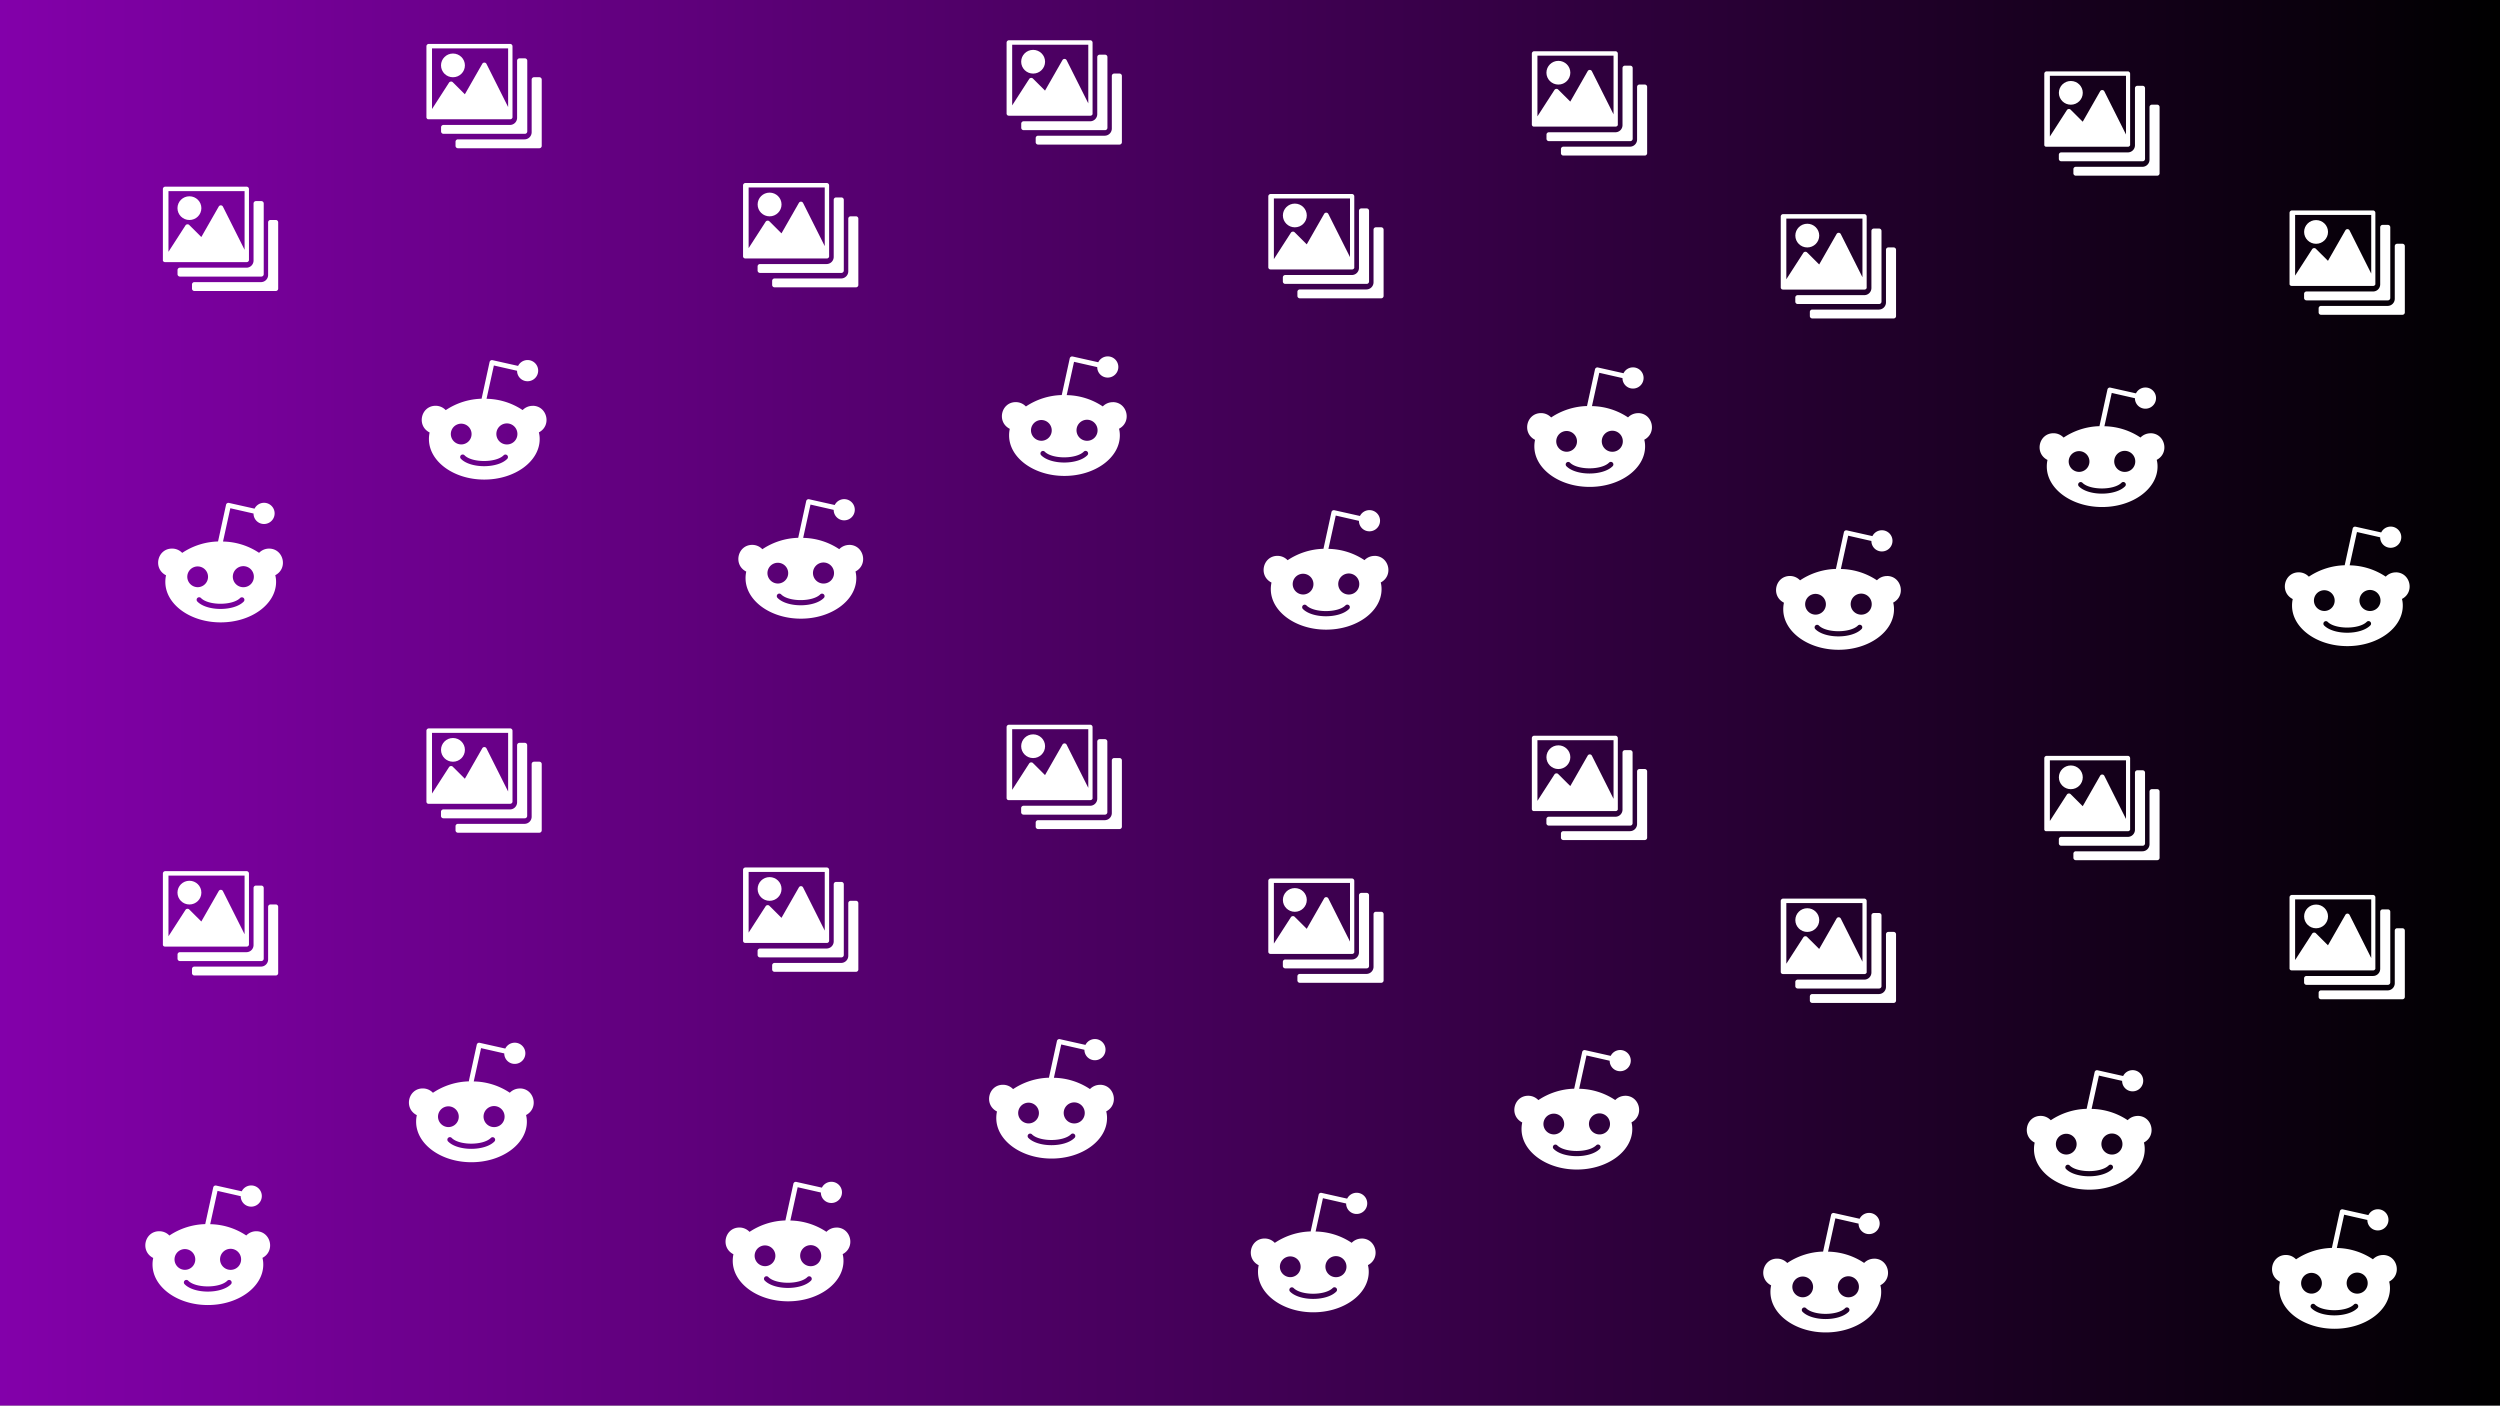 <svg xmlns="http://www.w3.org/2000/svg" xmlns:xlink="http://www.w3.org/1999/xlink" viewBox="0 0 1366 768"><rect x="0" y="0" width="1366" height="768" fill="#808080" stroke="none"/><defs><style>.cls-1{fill:url(#linear-gradient);}.cls-2{fill:#fff;}</style><linearGradient id="linear-gradient" y1="384" x2="1366" y2="384" gradientUnits="userSpaceOnUse"><stop offset="0" stop-color="#fff"/><stop offset="0" stop-color="#8300aa"/><stop offset="1"/></linearGradient></defs><title>Asset 3</title><g id="Layer_2" data-name="Layer 2"><g id="Layer_1-2" data-name="Layer 1"><rect class="cls-1" width="1366" height="768"/><path class="cls-2" d="M134.79,102H90.31A1.3,1.3,0,0,0,89,103.3V142a.79.79,0,0,0,0,.13,1.11,1.11,0,0,0,0,.25.88.88,0,0,0,.1.22,1.37,1.37,0,0,0,.13.2,1.21,1.21,0,0,0,.2.19l.09.09a.38.38,0,0,0,.1,0,1.22,1.22,0,0,0,.24.1l.26.05.11,0H134.8a1.42,1.42,0,0,0,.54-.12h0a.88.88,0,0,0,.15-.12.92.92,0,0,0,.22-.17.9.9,0,0,0,.14-.2,1.48,1.48,0,0,0,.13-.21,1.26,1.26,0,0,0,.05-.28,1,1,0,0,0,0-.17V103.29A1.3,1.3,0,0,0,134.79,102Zm-1.14,34.5-11.84-23.59a1.3,1.3,0,0,0-2.29-.06L110,129.51l-6.59-6.57a1.27,1.27,0,0,0-1.06-.37,1.31,1.31,0,0,0-1,.58l-9.3,14.43V104.43h41.59V136.5Z"/><ellipse class="cls-2" cx="103.5" cy="113.73" rx="6.53" ry="6.48"/><path class="cls-2" d="M150.69,120.19H147.8a1.3,1.3,0,0,0-1.3,1.3v28.77a3.91,3.91,0,0,1-3.92,3.89H106.21a1.3,1.3,0,0,0-1.31,1.29v2.26a1.31,1.31,0,0,0,1.31,1.3h44.48a1.3,1.3,0,0,0,1.31-1.3V121.49A1.31,1.31,0,0,0,150.69,120.19Z"/><path class="cls-2" d="M142.74,109.88h-2.89a1.31,1.31,0,0,0-1.31,1.3v31.2a3.9,3.9,0,0,1-3.92,3.89H98.26A1.3,1.3,0,0,0,97,147.56v2.26a1.31,1.31,0,0,0,1.31,1.3h44.48a1.31,1.31,0,0,0,1.31-1.3V111.17A1.3,1.3,0,0,0,142.74,109.88Z"/><path class="cls-2" d="M134.79,476H90.31A1.3,1.3,0,0,0,89,477.3V516a.79.79,0,0,0,0,.13,1.11,1.11,0,0,0,0,.25.88.88,0,0,0,.1.22,1.37,1.37,0,0,0,.13.2,1.21,1.21,0,0,0,.2.19l.09.09a.38.38,0,0,0,.1,0,1.22,1.22,0,0,0,.24.1l.26.05.11,0H134.8a1.42,1.42,0,0,0,.54-.12h0a.88.88,0,0,0,.15-.12.92.92,0,0,0,.22-.17.9.9,0,0,0,.14-.2,1.48,1.48,0,0,0,.13-.21,1.26,1.26,0,0,0,.05-.28,1,1,0,0,0,0-.17V477.29A1.3,1.3,0,0,0,134.79,476Zm-1.14,34.5-11.84-23.59a1.3,1.3,0,0,0-2.29-.06L110,503.51l-6.59-6.57a1.27,1.27,0,0,0-1.06-.37,1.31,1.31,0,0,0-1,.58l-9.3,14.43V478.43h41.59V510.5Z"/><ellipse class="cls-2" cx="103.5" cy="487.73" rx="6.53" ry="6.48"/><path class="cls-2" d="M150.69,494.19H147.8a1.3,1.3,0,0,0-1.3,1.3v28.77a3.91,3.91,0,0,1-3.92,3.89H106.21a1.3,1.3,0,0,0-1.31,1.29v2.26a1.31,1.31,0,0,0,1.31,1.3h44.48a1.3,1.3,0,0,0,1.31-1.3V495.49A1.31,1.31,0,0,0,150.69,494.19Z"/><path class="cls-2" d="M142.74,483.88h-2.89a1.31,1.31,0,0,0-1.31,1.3v31.2a3.9,3.9,0,0,1-3.92,3.89H98.26A1.3,1.3,0,0,0,97,521.56v2.26a1.31,1.31,0,0,0,1.31,1.3h44.48a1.31,1.31,0,0,0,1.31-1.3V485.17A1.3,1.3,0,0,0,142.74,483.88Z"/><path class="cls-2" d="M147,299.75a7.61,7.61,0,0,0-5.44,2.32,36.59,36.59,0,0,0-19.71-6.17l4-18.2,12.68,2.89a5.69,5.69,0,0,0,5.63,5.72,5.79,5.79,0,1,0-5.07-8.38l-14-3.14a1.34,1.34,0,0,0-1.58,1l-4.37,20.07a37,37,0,0,0-19.59,6.24A7.59,7.59,0,0,0,94,299.75c-8,0-10.6,10.88-3.28,14.6a16.41,16.41,0,0,0-.38,3.6c0,12.22,13.56,22.12,30.22,22.12s30.29-9.9,30.29-22.12a14.33,14.33,0,0,0-.44-3.66c7.17-3.74,4.53-14.54-3.42-14.54Zm-44.67,15.37a5.67,5.67,0,1,1,5.71,5.72,5.73,5.73,0,0,1-5.71-5.72Zm30.79,13.63c-5.23,5.3-20,5.3-25.22,0a1.38,1.38,0,1,1,1.9-2c4,4.16,17.24,4.23,21.41,0a1.38,1.38,0,0,1,1.91,2Zm-.11-7.9a5.75,5.75,0,1,1,5.7-5.72A5.69,5.69,0,0,1,133,320.85Z"/><path class="cls-2" d="M140,672.75a7.61,7.61,0,0,0-5.44,2.32,36.59,36.59,0,0,0-19.71-6.17l4-18.2,12.68,2.89a5.69,5.69,0,0,0,5.63,5.72,5.79,5.79,0,1,0-5.07-8.38l-14-3.14a1.34,1.34,0,0,0-1.58,1l-4.37,20.07a37,37,0,0,0-19.59,6.24A7.59,7.59,0,0,0,87,672.75c-8,0-10.6,10.88-3.28,14.6a16.41,16.41,0,0,0-.38,3.6c0,12.22,13.56,22.12,30.22,22.12s30.29-9.9,30.29-22.12a14.33,14.33,0,0,0-.44-3.66c7.17-3.74,4.53-14.54-3.42-14.54ZM95.36,688.12a5.67,5.67,0,1,1,5.71,5.72,5.73,5.73,0,0,1-5.71-5.72Zm30.79,13.63c-5.23,5.3-20,5.3-25.22,0a1.38,1.38,0,1,1,1.9-2c4,4.16,17.24,4.23,21.41,0a1.38,1.38,0,0,1,1.91,2Zm-.11-7.9a5.75,5.75,0,1,1,5.7-5.72A5.69,5.69,0,0,1,126,693.85Z"/><path class="cls-2" d="M278.79,24H234.31A1.3,1.3,0,0,0,233,25.3V64a.79.79,0,0,0,0,.13,1.11,1.11,0,0,0,.05.25.88.88,0,0,0,.1.22,1.37,1.37,0,0,0,.13.2,1.21,1.21,0,0,0,.2.19s.05.06.09.09a.38.38,0,0,0,.1,0,1.22,1.22,0,0,0,.24.1l.26,0,.11,0H278.8a1.42,1.42,0,0,0,.54-.12h0a.88.88,0,0,0,.15-.12.92.92,0,0,0,.22-.17.9.9,0,0,0,.14-.2,1.48,1.48,0,0,0,.13-.21,1.26,1.26,0,0,0,.05-.28,1,1,0,0,0,0-.17V25.29A1.3,1.3,0,0,0,278.79,24Zm-1.14,34.5L265.81,34.91a1.3,1.3,0,0,0-2.29-.06L254,51.51l-6.59-6.57a1.27,1.27,0,0,0-1.06-.37,1.31,1.31,0,0,0-1,.58l-9.3,14.43V26.43h41.59V58.5Z"/><ellipse class="cls-2" cx="247.5" cy="35.73" rx="6.53" ry="6.48"/><path class="cls-2" d="M294.69,42.19H291.8a1.3,1.3,0,0,0-1.3,1.3V72.26a3.91,3.91,0,0,1-3.92,3.89H250.21a1.3,1.3,0,0,0-1.31,1.29V79.7a1.31,1.31,0,0,0,1.31,1.3h44.48A1.3,1.3,0,0,0,296,79.7V43.49A1.31,1.31,0,0,0,294.69,42.19Z"/><path class="cls-2" d="M286.74,31.88h-2.89a1.31,1.31,0,0,0-1.31,1.3v31.2a3.9,3.9,0,0,1-3.92,3.89H242.26A1.3,1.3,0,0,0,241,69.56v2.26a1.31,1.31,0,0,0,1.31,1.3h44.48a1.31,1.31,0,0,0,1.31-1.3V33.17A1.3,1.3,0,0,0,286.74,31.88Z"/><path class="cls-2" d="M278.79,398H234.31a1.3,1.3,0,0,0-1.31,1.3V438a.79.79,0,0,0,0,.13,1.11,1.11,0,0,0,.05.25.88.88,0,0,0,.1.22,1.37,1.37,0,0,0,.13.2,1.21,1.21,0,0,0,.2.19l.09.09a.38.38,0,0,0,.1,0,1.22,1.22,0,0,0,.24.1l.26,0,.11,0H278.8a1.42,1.42,0,0,0,.54-.12h0a.88.88,0,0,0,.15-.12.92.92,0,0,0,.22-.17.9.9,0,0,0,.14-.2,1.48,1.48,0,0,0,.13-.21,1.26,1.26,0,0,0,.05-.28,1,1,0,0,0,0-.17V399.29A1.3,1.3,0,0,0,278.79,398Zm-1.14,34.5-11.84-23.59a1.3,1.3,0,0,0-2.29-.06L254,425.51l-6.59-6.57a1.27,1.27,0,0,0-1.06-.37,1.31,1.31,0,0,0-1,.58l-9.3,14.43V400.43h41.59V432.5Z"/><ellipse class="cls-2" cx="247.5" cy="409.73" rx="6.53" ry="6.48"/><path class="cls-2" d="M294.69,416.19H291.8a1.3,1.3,0,0,0-1.3,1.3v28.77a3.91,3.91,0,0,1-3.92,3.89H250.21a1.3,1.3,0,0,0-1.31,1.29v2.26a1.31,1.31,0,0,0,1.31,1.3h44.48a1.3,1.3,0,0,0,1.31-1.3V417.49A1.31,1.31,0,0,0,294.69,416.19Z"/><path class="cls-2" d="M286.74,405.88h-2.89a1.31,1.31,0,0,0-1.31,1.3v31.2a3.9,3.9,0,0,1-3.92,3.89H242.26a1.3,1.3,0,0,0-1.31,1.29v2.26a1.31,1.31,0,0,0,1.31,1.3h44.48a1.31,1.31,0,0,0,1.31-1.3V407.17A1.3,1.3,0,0,0,286.74,405.88Z"/><path class="cls-2" d="M291,221.75a7.61,7.61,0,0,0-5.44,2.32,36.59,36.59,0,0,0-19.71-6.17l4-18.2,12.68,2.89a5.69,5.69,0,0,0,5.63,5.72,5.79,5.79,0,1,0-5.07-8.38l-14-3.14a1.34,1.34,0,0,0-1.58,1l-4.37,20.07a37,37,0,0,0-19.59,6.24,7.59,7.59,0,0,0-5.52-2.38c-8,0-10.6,10.88-3.28,14.6a16.41,16.41,0,0,0-.38,3.6c0,12.22,13.56,22.12,30.22,22.12s30.29-9.9,30.29-22.12a14.33,14.33,0,0,0-.44-3.66c7.17-3.74,4.53-14.54-3.42-14.54Zm-44.67,15.37a5.67,5.67,0,1,1,5.71,5.72,5.73,5.73,0,0,1-5.71-5.72Zm30.79,13.63c-5.23,5.3-20,5.3-25.22,0a1.38,1.38,0,1,1,1.9-2c4,4.16,17.24,4.23,21.41,0a1.38,1.38,0,0,1,1.91,2Zm-.11-7.9a5.75,5.75,0,1,1,5.7-5.72A5.69,5.69,0,0,1,277,242.85Z"/><path class="cls-2" d="M284,594.75a7.61,7.61,0,0,0-5.44,2.32,36.59,36.59,0,0,0-19.71-6.17l4-18.2,12.68,2.89a5.69,5.69,0,0,0,5.63,5.72,5.79,5.79,0,1,0-5.07-8.38l-14-3.14a1.34,1.34,0,0,0-1.58,1l-4.37,20.07a37,37,0,0,0-19.59,6.24,7.59,7.59,0,0,0-5.52-2.38c-8,0-10.6,10.88-3.28,14.6a16.41,16.41,0,0,0-.38,3.6c0,12.22,13.56,22.12,30.22,22.12s30.29-9.9,30.29-22.12a14.33,14.33,0,0,0-.44-3.66c7.17-3.74,4.53-14.54-3.42-14.54Zm-44.67,15.37a5.67,5.67,0,1,1,5.71,5.72,5.73,5.73,0,0,1-5.71-5.72Zm30.79,13.63c-5.23,5.3-20,5.3-25.22,0a1.38,1.38,0,1,1,1.9-2c4,4.16,17.24,4.23,21.41,0a1.38,1.38,0,0,1,1.91,2Zm-.11-7.9a5.75,5.75,0,1,1,5.7-5.72A5.69,5.69,0,0,1,270,615.85Z"/><path class="cls-2" d="M451.79,100H407.31a1.3,1.3,0,0,0-1.31,1.3V140a.79.79,0,0,0,0,.13,1.11,1.11,0,0,0,.05.25.88.88,0,0,0,.1.22,1.37,1.37,0,0,0,.13.2,1.21,1.21,0,0,0,.2.19s.05.06.09.09a.38.38,0,0,0,.1,0,1.22,1.22,0,0,0,.24.1l.26.05.11,0H451.8a1.42,1.42,0,0,0,.54-.12h0a.88.88,0,0,0,.15-.12.92.92,0,0,0,.22-.17.9.9,0,0,0,.14-.2,1.48,1.48,0,0,0,.13-.21,1.26,1.26,0,0,0,.05-.28,1,1,0,0,0,0-.17V101.29A1.3,1.3,0,0,0,451.79,100Zm-1.14,34.5-11.84-23.59a1.3,1.3,0,0,0-2.29-.06L427,127.51l-6.59-6.57a1.27,1.27,0,0,0-1.06-.37,1.31,1.31,0,0,0-1,.58l-9.3,14.43V102.43h41.59V134.5Z"/><ellipse class="cls-2" cx="420.5" cy="111.73" rx="6.53" ry="6.48"/><path class="cls-2" d="M467.69,118.19H464.8a1.3,1.3,0,0,0-1.3,1.3v28.77a3.91,3.91,0,0,1-3.92,3.89H423.21a1.3,1.3,0,0,0-1.31,1.29v2.26a1.31,1.31,0,0,0,1.31,1.3h44.48a1.3,1.3,0,0,0,1.31-1.3V119.49A1.31,1.31,0,0,0,467.69,118.19Z"/><path class="cls-2" d="M459.74,107.88h-2.89a1.31,1.31,0,0,0-1.31,1.3v31.2a3.9,3.9,0,0,1-3.92,3.89H415.26a1.3,1.3,0,0,0-1.31,1.29v2.26a1.31,1.31,0,0,0,1.31,1.3h44.48a1.31,1.31,0,0,0,1.31-1.3V109.17A1.3,1.3,0,0,0,459.74,107.88Z"/><path class="cls-2" d="M451.79,474H407.31a1.3,1.3,0,0,0-1.31,1.3V514a.79.79,0,0,0,0,.13,1.11,1.11,0,0,0,.05.25.88.88,0,0,0,.1.22,1.37,1.37,0,0,0,.13.2,1.21,1.21,0,0,0,.2.19l.09.09a.38.38,0,0,0,.1,0,1.22,1.22,0,0,0,.24.1l.26.05.11,0H451.8a1.42,1.42,0,0,0,.54-.12h0a.88.88,0,0,0,.15-.12.92.92,0,0,0,.22-.17.9.9,0,0,0,.14-.2,1.48,1.48,0,0,0,.13-.21,1.26,1.26,0,0,0,.05-.28,1,1,0,0,0,0-.17V475.29A1.3,1.3,0,0,0,451.79,474Zm-1.14,34.5-11.84-23.59a1.3,1.3,0,0,0-2.29-.06L427,501.51l-6.59-6.57a1.27,1.27,0,0,0-1.06-.37,1.31,1.31,0,0,0-1,.58l-9.3,14.43V476.43h41.59V508.5Z"/><ellipse class="cls-2" cx="420.5" cy="485.73" rx="6.53" ry="6.48"/><path class="cls-2" d="M467.69,492.19H464.8a1.3,1.3,0,0,0-1.3,1.3v28.77a3.91,3.91,0,0,1-3.92,3.89H423.21a1.3,1.3,0,0,0-1.31,1.29v2.26a1.31,1.31,0,0,0,1.31,1.3h44.48a1.3,1.3,0,0,0,1.31-1.3V493.49A1.31,1.31,0,0,0,467.69,492.19Z"/><path class="cls-2" d="M459.74,481.88h-2.89a1.31,1.31,0,0,0-1.31,1.3v31.2a3.9,3.9,0,0,1-3.92,3.89H415.26a1.3,1.3,0,0,0-1.31,1.29v2.26a1.31,1.31,0,0,0,1.31,1.3h44.48a1.31,1.31,0,0,0,1.31-1.3V483.17A1.3,1.3,0,0,0,459.74,481.88Z"/><path class="cls-2" d="M464,297.75a7.61,7.61,0,0,0-5.44,2.32,36.59,36.59,0,0,0-19.71-6.17l4-18.2,12.68,2.89a5.69,5.69,0,0,0,5.63,5.72,5.79,5.79,0,1,0-5.07-8.38l-14-3.14a1.34,1.34,0,0,0-1.58,1l-4.37,20.07a37,37,0,0,0-19.59,6.24,7.59,7.59,0,0,0-5.52-2.38c-8,0-10.6,10.88-3.28,14.6a16.41,16.41,0,0,0-.38,3.6c0,12.22,13.56,22.12,30.22,22.12s30.29-9.9,30.29-22.12a14.33,14.33,0,0,0-.44-3.66c7.17-3.74,4.53-14.54-3.42-14.54Zm-44.67,15.37a5.67,5.67,0,1,1,5.71,5.72,5.73,5.73,0,0,1-5.71-5.72Zm30.79,13.63c-5.23,5.3-20,5.3-25.22,0a1.38,1.38,0,1,1,1.9-2c4,4.16,17.24,4.23,21.41,0a1.38,1.38,0,0,1,1.91,2Zm-.11-7.9a5.75,5.75,0,1,1,5.7-5.72A5.69,5.69,0,0,1,450,318.85Z"/><path class="cls-2" d="M457,670.75a7.61,7.61,0,0,0-5.44,2.32,36.59,36.59,0,0,0-19.71-6.17l4-18.2,12.68,2.89a5.69,5.69,0,0,0,5.63,5.72,5.79,5.79,0,1,0-5.07-8.38l-14-3.14a1.34,1.34,0,0,0-1.58,1l-4.37,20.07a37,37,0,0,0-19.59,6.24,7.59,7.59,0,0,0-5.52-2.38c-8,0-10.6,10.88-3.28,14.6a16.41,16.41,0,0,0-.38,3.6c0,12.22,13.56,22.12,30.22,22.12s30.29-9.9,30.29-22.12a14.33,14.33,0,0,0-.44-3.66c7.17-3.74,4.53-14.54-3.42-14.54Zm-44.67,15.37a5.67,5.67,0,1,1,5.71,5.72,5.73,5.73,0,0,1-5.71-5.72Zm30.79,13.63c-5.23,5.3-20,5.3-25.22,0a1.38,1.38,0,1,1,1.9-2c4,4.16,17.24,4.23,21.41,0a1.38,1.38,0,0,1,1.91,2Zm-.11-7.9a5.75,5.75,0,1,1,5.7-5.72A5.69,5.69,0,0,1,443,691.85Z"/><path class="cls-2" d="M595.79,22H551.31A1.3,1.3,0,0,0,550,23.3V62a.79.79,0,0,0,0,.13,1.11,1.11,0,0,0,.05.25.88.88,0,0,0,.1.22,1.37,1.37,0,0,0,.13.2,1.21,1.21,0,0,0,.2.19s0,.06.09.09a.38.38,0,0,0,.1,0,1.22,1.22,0,0,0,.24.1l.26.05.11,0H595.8a1.42,1.42,0,0,0,.54-.12h0a.88.88,0,0,0,.15-.12.92.92,0,0,0,.22-.17.9.9,0,0,0,.14-.2,1.48,1.48,0,0,0,.13-.21,1.26,1.26,0,0,0,0-.28,1,1,0,0,0,0-.17V23.29A1.3,1.3,0,0,0,595.79,22Zm-1.14,34.5L582.81,32.91a1.3,1.3,0,0,0-2.29-.06L571,49.51l-6.59-6.57a1.27,1.27,0,0,0-1.06-.37,1.31,1.31,0,0,0-1,.58l-9.3,14.43V24.43h41.59V56.5Z"/><ellipse class="cls-2" cx="564.5" cy="33.73" rx="6.53" ry="6.48"/><path class="cls-2" d="M611.69,40.19H608.8a1.3,1.3,0,0,0-1.3,1.3V70.26a3.91,3.91,0,0,1-3.92,3.89H567.21a1.3,1.3,0,0,0-1.31,1.29V77.7a1.31,1.31,0,0,0,1.31,1.3h44.48A1.3,1.3,0,0,0,613,77.7V41.49A1.31,1.31,0,0,0,611.69,40.19Z"/><path class="cls-2" d="M603.74,29.88h-2.89a1.31,1.31,0,0,0-1.31,1.3v31.2a3.9,3.9,0,0,1-3.92,3.89H559.26A1.3,1.3,0,0,0,558,67.56v2.26a1.31,1.31,0,0,0,1.31,1.3h44.48a1.31,1.31,0,0,0,1.31-1.3V31.17A1.3,1.3,0,0,0,603.74,29.88Z"/><path class="cls-2" d="M595.79,396H551.31a1.3,1.3,0,0,0-1.31,1.3V436a.79.79,0,0,0,0,.13,1.11,1.11,0,0,0,.05.25.88.88,0,0,0,.1.22,1.37,1.37,0,0,0,.13.2,1.21,1.21,0,0,0,.2.19s0,.06.09.09a.38.38,0,0,0,.1,0,1.22,1.22,0,0,0,.24.1l.26,0,.11,0H595.8a1.42,1.42,0,0,0,.54-.12h0a.88.88,0,0,0,.15-.12.92.92,0,0,0,.22-.17.9.9,0,0,0,.14-.2,1.48,1.48,0,0,0,.13-.21,1.26,1.26,0,0,0,0-.28,1,1,0,0,0,0-.17V397.29A1.3,1.3,0,0,0,595.79,396Zm-1.14,34.5-11.84-23.59a1.3,1.3,0,0,0-2.29-.06L571,423.51l-6.59-6.57a1.27,1.27,0,0,0-1.06-.37,1.31,1.31,0,0,0-1,.58l-9.3,14.43V398.43h41.59V430.5Z"/><ellipse class="cls-2" cx="564.5" cy="407.73" rx="6.53" ry="6.48"/><path class="cls-2" d="M611.69,414.19H608.8a1.3,1.3,0,0,0-1.3,1.3v28.77a3.91,3.91,0,0,1-3.92,3.89H567.21a1.3,1.3,0,0,0-1.31,1.29v2.26a1.31,1.31,0,0,0,1.31,1.3h44.48a1.3,1.3,0,0,0,1.31-1.3V415.49A1.31,1.31,0,0,0,611.69,414.19Z"/><path class="cls-2" d="M603.74,403.88h-2.89a1.31,1.31,0,0,0-1.31,1.3v31.2a3.9,3.9,0,0,1-3.92,3.89H559.26a1.3,1.3,0,0,0-1.31,1.29v2.26a1.31,1.31,0,0,0,1.31,1.3h44.48a1.31,1.31,0,0,0,1.31-1.3V405.17A1.3,1.3,0,0,0,603.74,403.88Z"/><path class="cls-2" d="M608,219.75a7.61,7.61,0,0,0-5.44,2.32,36.59,36.59,0,0,0-19.71-6.17l4-18.2,12.68,2.89a5.69,5.69,0,0,0,5.63,5.72,5.79,5.79,0,1,0-5.07-8.38l-14-3.14a1.34,1.34,0,0,0-1.58,1l-4.37,20.07a37,37,0,0,0-19.59,6.24,7.59,7.59,0,0,0-5.52-2.38c-8,0-10.6,10.88-3.28,14.6a16.41,16.41,0,0,0-.38,3.6c0,12.22,13.56,22.12,30.22,22.12s30.29-9.9,30.29-22.12a14.33,14.33,0,0,0-.44-3.66c7.17-3.74,4.53-14.54-3.42-14.54Zm-44.67,15.37a5.67,5.67,0,1,1,5.71,5.72,5.73,5.73,0,0,1-5.71-5.72Zm30.79,13.63c-5.23,5.3-20,5.3-25.22,0a1.38,1.38,0,0,1,1.9-2c4,4.16,17.24,4.23,21.41,0a1.38,1.38,0,0,1,1.91,2Zm-.11-7.9a5.75,5.75,0,1,1,5.7-5.72A5.69,5.69,0,0,1,594,240.85Z"/><path class="cls-2" d="M601,592.75a7.61,7.61,0,0,0-5.44,2.32,36.59,36.59,0,0,0-19.71-6.17l4-18.2,12.68,2.89a5.69,5.69,0,0,0,5.63,5.72,5.79,5.79,0,1,0-5.07-8.38l-14-3.14a1.34,1.34,0,0,0-1.58,1l-4.37,20.07a37,37,0,0,0-19.59,6.24,7.59,7.59,0,0,0-5.52-2.38c-8,0-10.6,10.88-3.28,14.6a16.41,16.41,0,0,0-.38,3.6c0,12.22,13.56,22.12,30.22,22.12s30.29-9.9,30.29-22.12a14.33,14.33,0,0,0-.44-3.66c7.17-3.74,4.53-14.54-3.42-14.54Zm-44.67,15.37a5.67,5.67,0,1,1,5.71,5.72,5.73,5.73,0,0,1-5.71-5.72Zm30.79,13.63c-5.23,5.3-20,5.3-25.22,0a1.38,1.38,0,0,1,1.9-2c4,4.16,17.24,4.23,21.41,0a1.38,1.38,0,0,1,1.91,2Zm-.11-7.9a5.75,5.75,0,1,1,5.7-5.72A5.69,5.69,0,0,1,587,613.85Z"/><path class="cls-2" d="M738.79,106H694.31a1.3,1.3,0,0,0-1.31,1.3V146a.79.79,0,0,0,0,.13,1.11,1.11,0,0,0,.05.25.88.88,0,0,0,.1.22,1.37,1.37,0,0,0,.13.2,1.21,1.21,0,0,0,.2.19s0,.06.09.09a.38.38,0,0,0,.1,0,1.22,1.22,0,0,0,.24.1l.26.05.11,0H738.8a1.42,1.42,0,0,0,.54-.12h0a.88.88,0,0,0,.15-.12.92.92,0,0,0,.22-.17.9.9,0,0,0,.14-.2,1.48,1.48,0,0,0,.13-.21,1.26,1.26,0,0,0,0-.28,1,1,0,0,0,0-.17V107.29A1.3,1.3,0,0,0,738.79,106Zm-1.14,34.5-11.84-23.59a1.3,1.3,0,0,0-2.29-.06L714,133.51l-6.59-6.57a1.27,1.27,0,0,0-1.06-.37,1.31,1.31,0,0,0-1,.58l-9.3,14.43V108.43h41.59V140.5Z"/><ellipse class="cls-2" cx="707.5" cy="117.73" rx="6.53" ry="6.48"/><path class="cls-2" d="M754.69,124.19H751.8a1.3,1.3,0,0,0-1.3,1.3v28.77a3.91,3.91,0,0,1-3.92,3.89H710.21a1.3,1.3,0,0,0-1.31,1.29v2.26a1.31,1.31,0,0,0,1.31,1.3h44.48a1.3,1.3,0,0,0,1.31-1.3V125.49A1.31,1.31,0,0,0,754.69,124.19Z"/><path class="cls-2" d="M746.74,113.88h-2.89a1.31,1.31,0,0,0-1.31,1.3v31.2a3.9,3.9,0,0,1-3.92,3.89H702.26a1.3,1.3,0,0,0-1.31,1.29v2.26a1.31,1.31,0,0,0,1.31,1.3h44.48a1.31,1.31,0,0,0,1.31-1.3V115.17A1.3,1.3,0,0,0,746.74,113.88Z"/><path class="cls-2" d="M738.79,480H694.31a1.3,1.3,0,0,0-1.31,1.3V520a.79.79,0,0,0,0,.13,1.11,1.11,0,0,0,.05.25.88.88,0,0,0,.1.22,1.37,1.37,0,0,0,.13.2,1.21,1.21,0,0,0,.2.19s0,.06.09.09a.38.38,0,0,0,.1,0,1.22,1.22,0,0,0,.24.1l.26.05.11,0H738.8a1.42,1.42,0,0,0,.54-.12h0a.88.88,0,0,0,.15-.12.92.92,0,0,0,.22-.17.9.9,0,0,0,.14-.2,1.48,1.48,0,0,0,.13-.21,1.26,1.26,0,0,0,0-.28,1,1,0,0,0,0-.17V481.29A1.3,1.3,0,0,0,738.79,480Zm-1.14,34.5-11.84-23.59a1.3,1.3,0,0,0-2.29-.06L714,507.51l-6.59-6.57a1.27,1.27,0,0,0-1.06-.37,1.31,1.31,0,0,0-1,.58l-9.3,14.43V482.43h41.59V514.5Z"/><ellipse class="cls-2" cx="707.5" cy="491.73" rx="6.53" ry="6.48"/><path class="cls-2" d="M754.69,498.19H751.8a1.3,1.3,0,0,0-1.3,1.3v28.77a3.91,3.91,0,0,1-3.92,3.89H710.21a1.3,1.3,0,0,0-1.31,1.29v2.26a1.31,1.31,0,0,0,1.31,1.3h44.48a1.3,1.3,0,0,0,1.31-1.3V499.49A1.31,1.31,0,0,0,754.69,498.19Z"/><path class="cls-2" d="M746.74,487.88h-2.89a1.31,1.31,0,0,0-1.31,1.3v31.2a3.9,3.9,0,0,1-3.92,3.89H702.26a1.3,1.3,0,0,0-1.31,1.29v2.26a1.31,1.31,0,0,0,1.31,1.3h44.48a1.31,1.31,0,0,0,1.31-1.3V489.17A1.3,1.3,0,0,0,746.74,487.88Z"/><path class="cls-2" d="M751,303.75a7.61,7.61,0,0,0-5.44,2.32,36.59,36.59,0,0,0-19.71-6.17l4-18.2,12.68,2.89a5.69,5.69,0,0,0,5.63,5.72,5.79,5.79,0,1,0-5.07-8.38l-14-3.14a1.34,1.34,0,0,0-1.58,1l-4.37,20.07a37,37,0,0,0-19.59,6.24,7.59,7.59,0,0,0-5.52-2.38c-8,0-10.6,10.88-3.28,14.6a16.41,16.41,0,0,0-.38,3.6c0,12.22,13.56,22.12,30.22,22.12s30.29-9.9,30.29-22.12a14.33,14.33,0,0,0-.44-3.66c7.17-3.74,4.53-14.54-3.42-14.54Zm-44.67,15.37a5.67,5.67,0,1,1,5.71,5.72,5.73,5.73,0,0,1-5.71-5.72Zm30.79,13.63c-5.23,5.3-20,5.3-25.22,0a1.38,1.38,0,0,1,1.9-2c4,4.16,17.24,4.23,21.41,0a1.38,1.38,0,0,1,1.91,2Zm-.11-7.9a5.75,5.75,0,1,1,5.7-5.72A5.69,5.69,0,0,1,737,324.85Z"/><path class="cls-2" d="M744,676.75a7.61,7.61,0,0,0-5.44,2.32,36.59,36.59,0,0,0-19.71-6.17l4-18.2,12.68,2.89a5.69,5.69,0,0,0,5.63,5.72,5.79,5.79,0,1,0-5.07-8.38l-14-3.14a1.34,1.34,0,0,0-1.58,1l-4.37,20.07a37,37,0,0,0-19.59,6.24,7.59,7.59,0,0,0-5.52-2.38c-8,0-10.6,10.88-3.28,14.6a16.41,16.41,0,0,0-.38,3.6c0,12.22,13.56,22.12,30.22,22.12s30.29-9.9,30.29-22.12a14.33,14.33,0,0,0-.44-3.66c7.17-3.74,4.53-14.54-3.42-14.54Zm-44.67,15.37a5.67,5.67,0,1,1,5.71,5.72,5.73,5.73,0,0,1-5.71-5.72Zm30.79,13.63c-5.23,5.3-20,5.3-25.22,0a1.38,1.38,0,0,1,1.9-2c4,4.16,17.24,4.23,21.41,0a1.38,1.38,0,0,1,1.91,2Zm-.11-7.9a5.75,5.75,0,1,1,5.7-5.72A5.69,5.69,0,0,1,730,697.85Z"/><path class="cls-2" d="M882.79,28H838.31A1.3,1.3,0,0,0,837,29.3V68a.79.79,0,0,0,0,.13,1.11,1.11,0,0,0,.05.25.88.88,0,0,0,.1.22,1.37,1.37,0,0,0,.13.2,1.21,1.21,0,0,0,.2.19s0,.06.09.09a.38.38,0,0,0,.1,0,1.22,1.22,0,0,0,.24.1l.26,0,.11,0H882.8a1.42,1.42,0,0,0,.54-.12h0a.88.88,0,0,0,.15-.12.92.92,0,0,0,.22-.17.9.9,0,0,0,.14-.2,1.48,1.48,0,0,0,.13-.21,1.26,1.26,0,0,0,0-.28,1,1,0,0,0,0-.17V29.29A1.3,1.3,0,0,0,882.79,28Zm-1.14,34.5L869.81,38.91a1.3,1.3,0,0,0-2.29-.06L858,55.51l-6.59-6.57a1.27,1.27,0,0,0-1.06-.37,1.31,1.31,0,0,0-1,.58l-9.3,14.43V30.43h41.59V62.5Z"/><ellipse class="cls-2" cx="851.5" cy="39.73" rx="6.53" ry="6.48"/><path class="cls-2" d="M898.69,46.19H895.8a1.3,1.3,0,0,0-1.3,1.3V76.26a3.91,3.91,0,0,1-3.92,3.89H854.21a1.3,1.3,0,0,0-1.31,1.29V83.7a1.31,1.31,0,0,0,1.31,1.3h44.48A1.3,1.3,0,0,0,900,83.7V47.49A1.31,1.31,0,0,0,898.69,46.19Z"/><path class="cls-2" d="M890.74,35.88h-2.89a1.31,1.31,0,0,0-1.31,1.3v31.2a3.9,3.9,0,0,1-3.92,3.89H846.26A1.3,1.3,0,0,0,845,73.56v2.26a1.31,1.31,0,0,0,1.31,1.3h44.48a1.31,1.31,0,0,0,1.31-1.3V37.17A1.3,1.3,0,0,0,890.74,35.88Z"/><path class="cls-2" d="M882.79,402H838.31a1.3,1.3,0,0,0-1.31,1.3V442a.79.79,0,0,0,0,.13,1.11,1.11,0,0,0,.05.25.88.88,0,0,0,.1.22,1.37,1.37,0,0,0,.13.2,1.21,1.21,0,0,0,.2.19s0,.06.09.09a.38.38,0,0,0,.1,0,1.22,1.22,0,0,0,.24.1l.26,0,.11,0H882.8a1.42,1.42,0,0,0,.54-.12h0a.88.88,0,0,0,.15-.12.92.92,0,0,0,.22-.17.9.9,0,0,0,.14-.2,1.48,1.48,0,0,0,.13-.21,1.26,1.26,0,0,0,0-.28,1,1,0,0,0,0-.17V403.29A1.3,1.3,0,0,0,882.79,402Zm-1.14,34.5-11.84-23.59a1.3,1.3,0,0,0-2.29-.06L858,429.51l-6.59-6.57a1.27,1.27,0,0,0-1.06-.37,1.31,1.31,0,0,0-1,.58l-9.3,14.43V404.43h41.59V436.5Z"/><ellipse class="cls-2" cx="851.5" cy="413.73" rx="6.53" ry="6.48"/><path class="cls-2" d="M898.69,420.19H895.8a1.3,1.3,0,0,0-1.3,1.3v28.77a3.91,3.91,0,0,1-3.92,3.89H854.21a1.3,1.3,0,0,0-1.31,1.29v2.26a1.31,1.31,0,0,0,1.31,1.3h44.48a1.3,1.3,0,0,0,1.31-1.3V421.49A1.31,1.31,0,0,0,898.69,420.19Z"/><path class="cls-2" d="M890.74,409.88h-2.89a1.31,1.31,0,0,0-1.31,1.3v31.2a3.9,3.9,0,0,1-3.92,3.89H846.26a1.3,1.3,0,0,0-1.31,1.29v2.26a1.31,1.31,0,0,0,1.31,1.3h44.48a1.31,1.31,0,0,0,1.31-1.3V411.17A1.3,1.3,0,0,0,890.74,409.88Z"/><path class="cls-2" d="M895,225.75a7.61,7.61,0,0,0-5.44,2.32,36.59,36.59,0,0,0-19.71-6.17l4-18.2,12.68,2.89a5.69,5.69,0,0,0,5.63,5.72,5.79,5.79,0,1,0-5.07-8.38l-14-3.14a1.34,1.34,0,0,0-1.58,1l-4.37,20.07a37,37,0,0,0-19.59,6.24,7.59,7.59,0,0,0-5.52-2.38c-8,0-10.6,10.88-3.28,14.6a16.41,16.41,0,0,0-.38,3.6c0,12.22,13.56,22.12,30.22,22.12s30.29-9.9,30.29-22.12a14.33,14.33,0,0,0-.44-3.66c7.17-3.74,4.53-14.54-3.42-14.54Zm-44.67,15.37a5.67,5.67,0,1,1,5.71,5.72,5.73,5.73,0,0,1-5.71-5.72Zm30.79,13.63c-5.23,5.3-20,5.3-25.22,0a1.38,1.38,0,0,1,1.9-2c4,4.16,17.24,4.23,21.41,0a1.38,1.38,0,0,1,1.91,2Zm-.11-7.9a5.75,5.75,0,1,1,5.7-5.72A5.69,5.69,0,0,1,881,246.85Z"/><path class="cls-2" d="M888,598.75a7.61,7.61,0,0,0-5.44,2.32,36.59,36.59,0,0,0-19.71-6.17l4-18.2,12.68,2.89a5.69,5.69,0,0,0,5.63,5.72,5.79,5.79,0,1,0-5.07-8.38l-14-3.14a1.34,1.34,0,0,0-1.58,1l-4.37,20.07a37,37,0,0,0-19.59,6.24,7.59,7.59,0,0,0-5.52-2.38c-8,0-10.6,10.88-3.28,14.6a16.41,16.41,0,0,0-.38,3.6c0,12.22,13.56,22.12,30.22,22.12s30.29-9.9,30.29-22.12a14.33,14.33,0,0,0-.44-3.66c7.17-3.74,4.53-14.54-3.42-14.54Zm-44.67,15.37a5.67,5.67,0,1,1,5.71,5.72,5.73,5.73,0,0,1-5.71-5.72Zm30.79,13.63c-5.23,5.3-20,5.3-25.22,0a1.38,1.38,0,0,1,1.9-2c4,4.16,17.24,4.23,21.41,0a1.38,1.38,0,0,1,1.91,2Zm-.11-7.9a5.75,5.75,0,1,1,5.7-5.72A5.69,5.69,0,0,1,874,619.85Z"/><path class="cls-2" d="M1018.79,117H974.31a1.3,1.3,0,0,0-1.31,1.3V157a.79.79,0,0,0,0,.13,1.11,1.11,0,0,0,.05.25.88.88,0,0,0,.1.22,1.37,1.37,0,0,0,.13.2,1.21,1.21,0,0,0,.2.19s0,.06.09.09a.38.38,0,0,0,.1,0,1.22,1.22,0,0,0,.24.1l.26.05.11,0h44.49a1.42,1.42,0,0,0,.54-.12h0a.88.88,0,0,0,.15-.12.92.92,0,0,0,.22-.17.9.9,0,0,0,.14-.2,1.48,1.48,0,0,0,.13-.21,1.26,1.26,0,0,0,0-.28,1,1,0,0,0,0-.17V118.29A1.3,1.3,0,0,0,1018.79,117Zm-1.14,34.5-11.84-23.59a1.3,1.3,0,0,0-2.29-.06L994,144.51l-6.59-6.57a1.27,1.27,0,0,0-1.06-.37,1.31,1.31,0,0,0-1,.58l-9.3,14.43V119.43h41.59V151.5Z"/><ellipse class="cls-2" cx="987.5" cy="128.73" rx="6.53" ry="6.48"/><path class="cls-2" d="M1034.69,135.19h-2.89a1.3,1.3,0,0,0-1.3,1.3v28.77a3.91,3.91,0,0,1-3.92,3.89H990.21a1.3,1.3,0,0,0-1.31,1.29v2.26a1.31,1.31,0,0,0,1.31,1.3h44.48a1.3,1.3,0,0,0,1.31-1.3V136.49A1.31,1.31,0,0,0,1034.69,135.19Z"/><path class="cls-2" d="M1026.74,124.88h-2.89a1.31,1.31,0,0,0-1.31,1.3v31.2a3.9,3.9,0,0,1-3.92,3.89H982.26a1.3,1.3,0,0,0-1.31,1.29v2.26a1.31,1.31,0,0,0,1.31,1.3h44.48a1.31,1.31,0,0,0,1.31-1.3V126.17A1.3,1.3,0,0,0,1026.74,124.88Z"/><path class="cls-2" d="M1018.79,491H974.31a1.3,1.3,0,0,0-1.31,1.3V531a.79.79,0,0,0,0,.13,1.11,1.11,0,0,0,.05.25.88.88,0,0,0,.1.22,1.37,1.37,0,0,0,.13.2,1.21,1.21,0,0,0,.2.19s0,.06.09.09a.38.38,0,0,0,.1,0,1.22,1.22,0,0,0,.24.1l.26.05.11,0h44.49a1.42,1.42,0,0,0,.54-.12h0a.88.88,0,0,0,.15-.12.92.92,0,0,0,.22-.17.9.9,0,0,0,.14-.2,1.48,1.48,0,0,0,.13-.21,1.26,1.26,0,0,0,0-.28,1,1,0,0,0,0-.17V492.29A1.3,1.3,0,0,0,1018.79,491Zm-1.14,34.5-11.84-23.59a1.3,1.3,0,0,0-2.29-.06L994,518.51l-6.59-6.57a1.27,1.27,0,0,0-1.06-.37,1.31,1.31,0,0,0-1,.58l-9.3,14.43V493.43h41.59V525.5Z"/><ellipse class="cls-2" cx="987.5" cy="502.73" rx="6.53" ry="6.48"/><path class="cls-2" d="M1034.69,509.19h-2.89a1.3,1.3,0,0,0-1.3,1.3v28.77a3.91,3.91,0,0,1-3.92,3.89H990.21a1.3,1.3,0,0,0-1.31,1.29v2.26a1.31,1.31,0,0,0,1.31,1.3h44.48a1.3,1.3,0,0,0,1.31-1.3V510.49A1.31,1.31,0,0,0,1034.69,509.19Z"/><path class="cls-2" d="M1026.74,498.88h-2.89a1.31,1.31,0,0,0-1.31,1.3v31.2a3.9,3.9,0,0,1-3.92,3.89H982.26a1.3,1.3,0,0,0-1.31,1.29v2.26a1.31,1.31,0,0,0,1.31,1.3h44.48a1.31,1.31,0,0,0,1.31-1.3V500.17A1.3,1.3,0,0,0,1026.74,498.88Z"/><path class="cls-2" d="M1031,314.75a7.61,7.61,0,0,0-5.44,2.32,36.59,36.59,0,0,0-19.71-6.17l4-18.2,12.68,2.89a5.69,5.69,0,0,0,5.63,5.72,5.79,5.79,0,1,0-5.07-8.38l-14-3.14a1.34,1.34,0,0,0-1.58,1l-4.37,20.07a37,37,0,0,0-19.59,6.24,7.59,7.59,0,0,0-5.52-2.38c-8,0-10.6,10.88-3.28,14.6a16.41,16.41,0,0,0-.38,3.6c0,12.22,13.56,22.12,30.22,22.12s30.29-9.9,30.29-22.12a14.33,14.33,0,0,0-.44-3.66c7.17-3.74,4.53-14.54-3.42-14.54Zm-44.67,15.37a5.67,5.67,0,1,1,5.71,5.72,5.73,5.73,0,0,1-5.71-5.72Zm30.79,13.63c-5.23,5.3-20,5.3-25.22,0a1.38,1.38,0,0,1,1.9-2c4,4.16,17.24,4.23,21.41,0a1.38,1.38,0,0,1,1.91,2Zm-.11-7.9a5.75,5.75,0,1,1,5.7-5.72A5.69,5.69,0,0,1,1017,335.85Z"/><path class="cls-2" d="M1024,687.75a7.61,7.61,0,0,0-5.44,2.32,36.59,36.59,0,0,0-19.71-6.17l4-18.2,12.68,2.89a5.69,5.69,0,0,0,5.63,5.72,5.79,5.79,0,1,0-5.07-8.38l-14-3.14a1.34,1.34,0,0,0-1.58,1l-4.37,20.07a37,37,0,0,0-19.59,6.24,7.59,7.59,0,0,0-5.52-2.38c-8,0-10.6,10.88-3.28,14.6a16.41,16.41,0,0,0-.38,3.6c0,12.22,13.56,22.12,30.22,22.12s30.29-9.9,30.29-22.12a14.33,14.33,0,0,0-.44-3.66c7.17-3.74,4.53-14.54-3.42-14.54Zm-44.67,15.37a5.67,5.67,0,1,1,5.71,5.72,5.73,5.73,0,0,1-5.71-5.72Zm30.79,13.63c-5.23,5.3-20,5.3-25.22,0a1.38,1.38,0,0,1,1.9-2c4,4.16,17.24,4.23,21.41,0a1.38,1.38,0,0,1,1.91,2Zm-.11-7.9a5.75,5.75,0,1,1,5.7-5.72A5.69,5.69,0,0,1,1010,708.85Z"/><path class="cls-2" d="M1162.79,39h-44.48a1.3,1.3,0,0,0-1.31,1.3V79a.79.79,0,0,0,0,.13,1.11,1.11,0,0,0,0,.25.88.88,0,0,0,.1.22,1.37,1.37,0,0,0,.13.2,1.21,1.21,0,0,0,.2.19s0,.06.09.09a.38.38,0,0,0,.1,0,1.22,1.22,0,0,0,.24.1l.26,0,.11,0h44.49a1.42,1.42,0,0,0,.54-.12h0a.88.88,0,0,0,.15-.12.92.92,0,0,0,.22-.17.9.9,0,0,0,.14-.2,1.48,1.48,0,0,0,.13-.21,1.26,1.26,0,0,0,0-.28,1,1,0,0,0,0-.17V40.29A1.3,1.3,0,0,0,1162.79,39Zm-1.14,34.5-11.84-23.59a1.3,1.3,0,0,0-2.29-.06L1138,66.51l-6.59-6.57a1.27,1.27,0,0,0-1.06-.37,1.31,1.31,0,0,0-1,.58l-9.3,14.43V41.43h41.59V73.5Z"/><ellipse class="cls-2" cx="1131.5" cy="50.73" rx="6.53" ry="6.48"/><path class="cls-2" d="M1178.69,57.19h-2.89a1.3,1.3,0,0,0-1.3,1.3V87.26a3.91,3.91,0,0,1-3.92,3.89h-36.37a1.3,1.3,0,0,0-1.31,1.29V94.7a1.31,1.31,0,0,0,1.31,1.3h44.48a1.3,1.3,0,0,0,1.31-1.3V58.49A1.31,1.31,0,0,0,1178.69,57.19Z"/><path class="cls-2" d="M1170.74,46.88h-2.89a1.31,1.31,0,0,0-1.31,1.3v31.2a3.9,3.9,0,0,1-3.92,3.89h-36.36a1.3,1.3,0,0,0-1.31,1.29v2.26a1.31,1.31,0,0,0,1.31,1.3h44.48a1.31,1.31,0,0,0,1.31-1.3V48.17A1.3,1.3,0,0,0,1170.74,46.88Z"/><path class="cls-2" d="M1162.79,413h-44.48a1.3,1.3,0,0,0-1.31,1.3V453a.79.79,0,0,0,0,.13,1.11,1.11,0,0,0,0,.25.88.88,0,0,0,.1.22,1.37,1.37,0,0,0,.13.2,1.21,1.21,0,0,0,.2.19l.09.09a.38.38,0,0,0,.1,0,1.22,1.22,0,0,0,.24.1l.26,0,.11,0h44.49a1.42,1.42,0,0,0,.54-.12h0a.88.88,0,0,0,.15-.12.92.92,0,0,0,.22-.17.9.9,0,0,0,.14-.2,1.48,1.48,0,0,0,.13-.21,1.26,1.26,0,0,0,0-.28,1,1,0,0,0,0-.17V414.29A1.3,1.3,0,0,0,1162.79,413Zm-1.14,34.5-11.84-23.59a1.3,1.3,0,0,0-2.29-.06L1138,440.51l-6.59-6.57a1.27,1.27,0,0,0-1.06-.37,1.31,1.31,0,0,0-1,.58l-9.3,14.43V415.43h41.59V447.5Z"/><ellipse class="cls-2" cx="1131.5" cy="424.73" rx="6.53" ry="6.48"/><path class="cls-2" d="M1178.69,431.19h-2.89a1.3,1.3,0,0,0-1.3,1.3v28.77a3.91,3.91,0,0,1-3.92,3.89h-36.37a1.3,1.3,0,0,0-1.31,1.29v2.26a1.31,1.31,0,0,0,1.31,1.3h44.48a1.3,1.3,0,0,0,1.31-1.3V432.49A1.31,1.31,0,0,0,1178.69,431.19Z"/><path class="cls-2" d="M1170.74,420.88h-2.89a1.31,1.31,0,0,0-1.31,1.3v31.2a3.9,3.9,0,0,1-3.92,3.89h-36.36a1.3,1.3,0,0,0-1.31,1.29v2.26a1.31,1.31,0,0,0,1.31,1.3h44.48a1.31,1.31,0,0,0,1.31-1.3V422.17A1.3,1.3,0,0,0,1170.74,420.88Z"/><path class="cls-2" d="M1175,236.75a7.61,7.61,0,0,0-5.44,2.32,36.59,36.59,0,0,0-19.71-6.17l4-18.2,12.68,2.89a5.69,5.69,0,0,0,5.63,5.72,5.79,5.79,0,1,0-5.07-8.38l-14-3.14a1.34,1.34,0,0,0-1.58,1l-4.37,20.07a37,37,0,0,0-19.59,6.24,7.59,7.59,0,0,0-5.52-2.38c-8,0-10.6,10.88-3.28,14.6a16.41,16.41,0,0,0-.38,3.6c0,12.22,13.56,22.12,30.22,22.12s30.29-9.9,30.29-22.12a14.33,14.33,0,0,0-.44-3.66c7.17-3.74,4.53-14.54-3.42-14.54Zm-44.67,15.37a5.67,5.67,0,1,1,5.71,5.72,5.73,5.73,0,0,1-5.71-5.72Zm30.79,13.63c-5.23,5.3-20,5.3-25.22,0a1.38,1.38,0,0,1,1.9-2c4,4.16,17.24,4.23,21.41,0a1.38,1.38,0,0,1,1.91,2Zm-.11-7.9a5.75,5.75,0,1,1,5.7-5.72A5.69,5.69,0,0,1,1161,257.85Z"/><path class="cls-2" d="M1168,609.75a7.61,7.61,0,0,0-5.44,2.32,36.59,36.59,0,0,0-19.71-6.17l4-18.2,12.68,2.89a5.69,5.69,0,0,0,5.63,5.72,5.79,5.79,0,1,0-5.07-8.38l-14-3.14a1.34,1.34,0,0,0-1.58,1l-4.37,20.07a37,37,0,0,0-19.59,6.24,7.59,7.59,0,0,0-5.52-2.38c-8,0-10.6,10.88-3.28,14.6a16.41,16.41,0,0,0-.38,3.6c0,12.22,13.56,22.12,30.22,22.12s30.29-9.9,30.29-22.12a14.33,14.33,0,0,0-.44-3.66c7.17-3.74,4.53-14.54-3.42-14.54Zm-44.67,15.37a5.67,5.67,0,1,1,5.71,5.72,5.73,5.73,0,0,1-5.71-5.72Zm30.79,13.63c-5.23,5.3-20,5.3-25.22,0a1.38,1.38,0,0,1,1.9-2c4,4.16,17.24,4.23,21.41,0a1.38,1.38,0,0,1,1.91,2Zm-.11-7.9a5.75,5.75,0,1,1,5.7-5.72A5.69,5.69,0,0,1,1154,630.85Z"/><path class="cls-2" d="M1296.79,115h-44.48a1.3,1.3,0,0,0-1.31,1.3V155a.79.79,0,0,0,0,.13,1.11,1.11,0,0,0,0,.25.88.88,0,0,0,.1.22,1.37,1.37,0,0,0,.13.2,1.21,1.21,0,0,0,.2.19l.09.09a.38.38,0,0,0,.1,0,1.22,1.22,0,0,0,.24.1l.26.05.11,0h44.49a1.42,1.42,0,0,0,.54-.12h0a.88.88,0,0,0,.15-.12.92.92,0,0,0,.22-.17.9.9,0,0,0,.14-.2,1.48,1.48,0,0,0,.13-.21,1.26,1.26,0,0,0,0-.28,1,1,0,0,0,0-.17V116.29A1.3,1.3,0,0,0,1296.79,115Zm-1.14,34.5-11.84-23.59a1.3,1.3,0,0,0-2.29-.06L1272,142.51l-6.59-6.57a1.27,1.27,0,0,0-1.06-.37,1.31,1.31,0,0,0-1,.58l-9.3,14.43V117.43h41.59V149.5Z"/><ellipse class="cls-2" cx="1265.5" cy="126.73" rx="6.53" ry="6.48"/><path class="cls-2" d="M1312.69,133.19h-2.89a1.3,1.3,0,0,0-1.3,1.3v28.77a3.91,3.91,0,0,1-3.92,3.89h-36.37a1.3,1.3,0,0,0-1.31,1.29v2.26a1.31,1.31,0,0,0,1.31,1.3h44.48a1.3,1.3,0,0,0,1.31-1.3V134.49A1.31,1.31,0,0,0,1312.69,133.19Z"/><path class="cls-2" d="M1304.74,122.88h-2.89a1.31,1.31,0,0,0-1.31,1.3v31.2a3.9,3.9,0,0,1-3.92,3.89h-36.36a1.3,1.3,0,0,0-1.31,1.29v2.26a1.31,1.31,0,0,0,1.31,1.3h44.48a1.31,1.31,0,0,0,1.31-1.3V124.17A1.3,1.3,0,0,0,1304.74,122.88Z"/><path class="cls-2" d="M1296.79,489h-44.48a1.3,1.3,0,0,0-1.31,1.3V529a.79.79,0,0,0,0,.13,1.11,1.11,0,0,0,0,.25.88.88,0,0,0,.1.22,1.37,1.37,0,0,0,.13.2,1.21,1.21,0,0,0,.2.19l.09.09a.38.38,0,0,0,.1,0,1.22,1.22,0,0,0,.24.1l.26.05.11,0h44.49a1.42,1.42,0,0,0,.54-.12h0a.88.88,0,0,0,.15-.12.92.92,0,0,0,.22-.17.9.9,0,0,0,.14-.2,1.48,1.48,0,0,0,.13-.21,1.26,1.26,0,0,0,0-.28,1,1,0,0,0,0-.17V490.29A1.3,1.3,0,0,0,1296.79,489Zm-1.14,34.5-11.84-23.59a1.3,1.3,0,0,0-2.29-.06L1272,516.51l-6.59-6.57a1.27,1.27,0,0,0-1.06-.37,1.31,1.31,0,0,0-1,.58l-9.3,14.43V491.43h41.59V523.5Z"/><ellipse class="cls-2" cx="1265.5" cy="500.73" rx="6.53" ry="6.48"/><path class="cls-2" d="M1312.69,507.19h-2.89a1.3,1.3,0,0,0-1.3,1.3v28.77a3.91,3.91,0,0,1-3.92,3.89h-36.37a1.3,1.3,0,0,0-1.31,1.29v2.26a1.31,1.31,0,0,0,1.31,1.3h44.48a1.3,1.3,0,0,0,1.31-1.3V508.49A1.31,1.31,0,0,0,1312.69,507.19Z"/><path class="cls-2" d="M1304.74,496.88h-2.89a1.31,1.31,0,0,0-1.31,1.3v31.2a3.9,3.9,0,0,1-3.92,3.89h-36.36a1.3,1.3,0,0,0-1.31,1.29v2.26a1.31,1.31,0,0,0,1.31,1.3h44.48a1.31,1.31,0,0,0,1.31-1.3V498.17A1.3,1.3,0,0,0,1304.74,496.88Z"/><path class="cls-2" d="M1309,312.75a7.61,7.61,0,0,0-5.44,2.32,36.59,36.59,0,0,0-19.71-6.17l4-18.2,12.68,2.89a5.69,5.69,0,0,0,5.63,5.72,5.79,5.79,0,1,0-5.07-8.38l-14-3.14a1.34,1.34,0,0,0-1.58,1l-4.37,20.07a37,37,0,0,0-19.59,6.24,7.59,7.59,0,0,0-5.52-2.38c-8,0-10.6,10.88-3.28,14.6a16.41,16.41,0,0,0-.38,3.6c0,12.22,13.56,22.12,30.22,22.12s30.29-9.9,30.29-22.12a14.33,14.33,0,0,0-.44-3.66c7.17-3.74,4.53-14.54-3.42-14.54Zm-44.67,15.37a5.67,5.67,0,1,1,5.71,5.72,5.73,5.73,0,0,1-5.71-5.72Zm30.79,13.63c-5.23,5.3-20,5.3-25.22,0a1.38,1.38,0,0,1,1.9-2c4,4.16,17.24,4.23,21.41,0a1.38,1.38,0,0,1,1.91,2Zm-.11-7.9a5.75,5.75,0,1,1,5.7-5.72A5.69,5.69,0,0,1,1295,333.85Z"/><path class="cls-2" d="M1302,685.75a7.61,7.61,0,0,0-5.44,2.32,36.59,36.59,0,0,0-19.71-6.17l4-18.2,12.68,2.89a5.69,5.69,0,0,0,5.63,5.72,5.79,5.79,0,1,0-5.07-8.38l-14-3.14a1.34,1.34,0,0,0-1.58,1l-4.37,20.07a37,37,0,0,0-19.59,6.24,7.59,7.59,0,0,0-5.52-2.38c-8,0-10.6,10.88-3.28,14.6a16.41,16.41,0,0,0-.38,3.6c0,12.22,13.56,22.12,30.22,22.12s30.29-9.9,30.29-22.12a14.33,14.33,0,0,0-.44-3.66c7.17-3.74,4.53-14.54-3.42-14.54Zm-44.67,15.37a5.67,5.67,0,1,1,5.71,5.72,5.73,5.73,0,0,1-5.71-5.72Zm30.79,13.63c-5.23,5.3-20,5.3-25.22,0a1.38,1.38,0,0,1,1.9-2c4,4.16,17.24,4.23,21.41,0a1.38,1.38,0,0,1,1.91,2Zm-.11-7.9a5.75,5.75,0,1,1,5.7-5.72A5.69,5.69,0,0,1,1288,706.85Z"/></g></g></svg>
